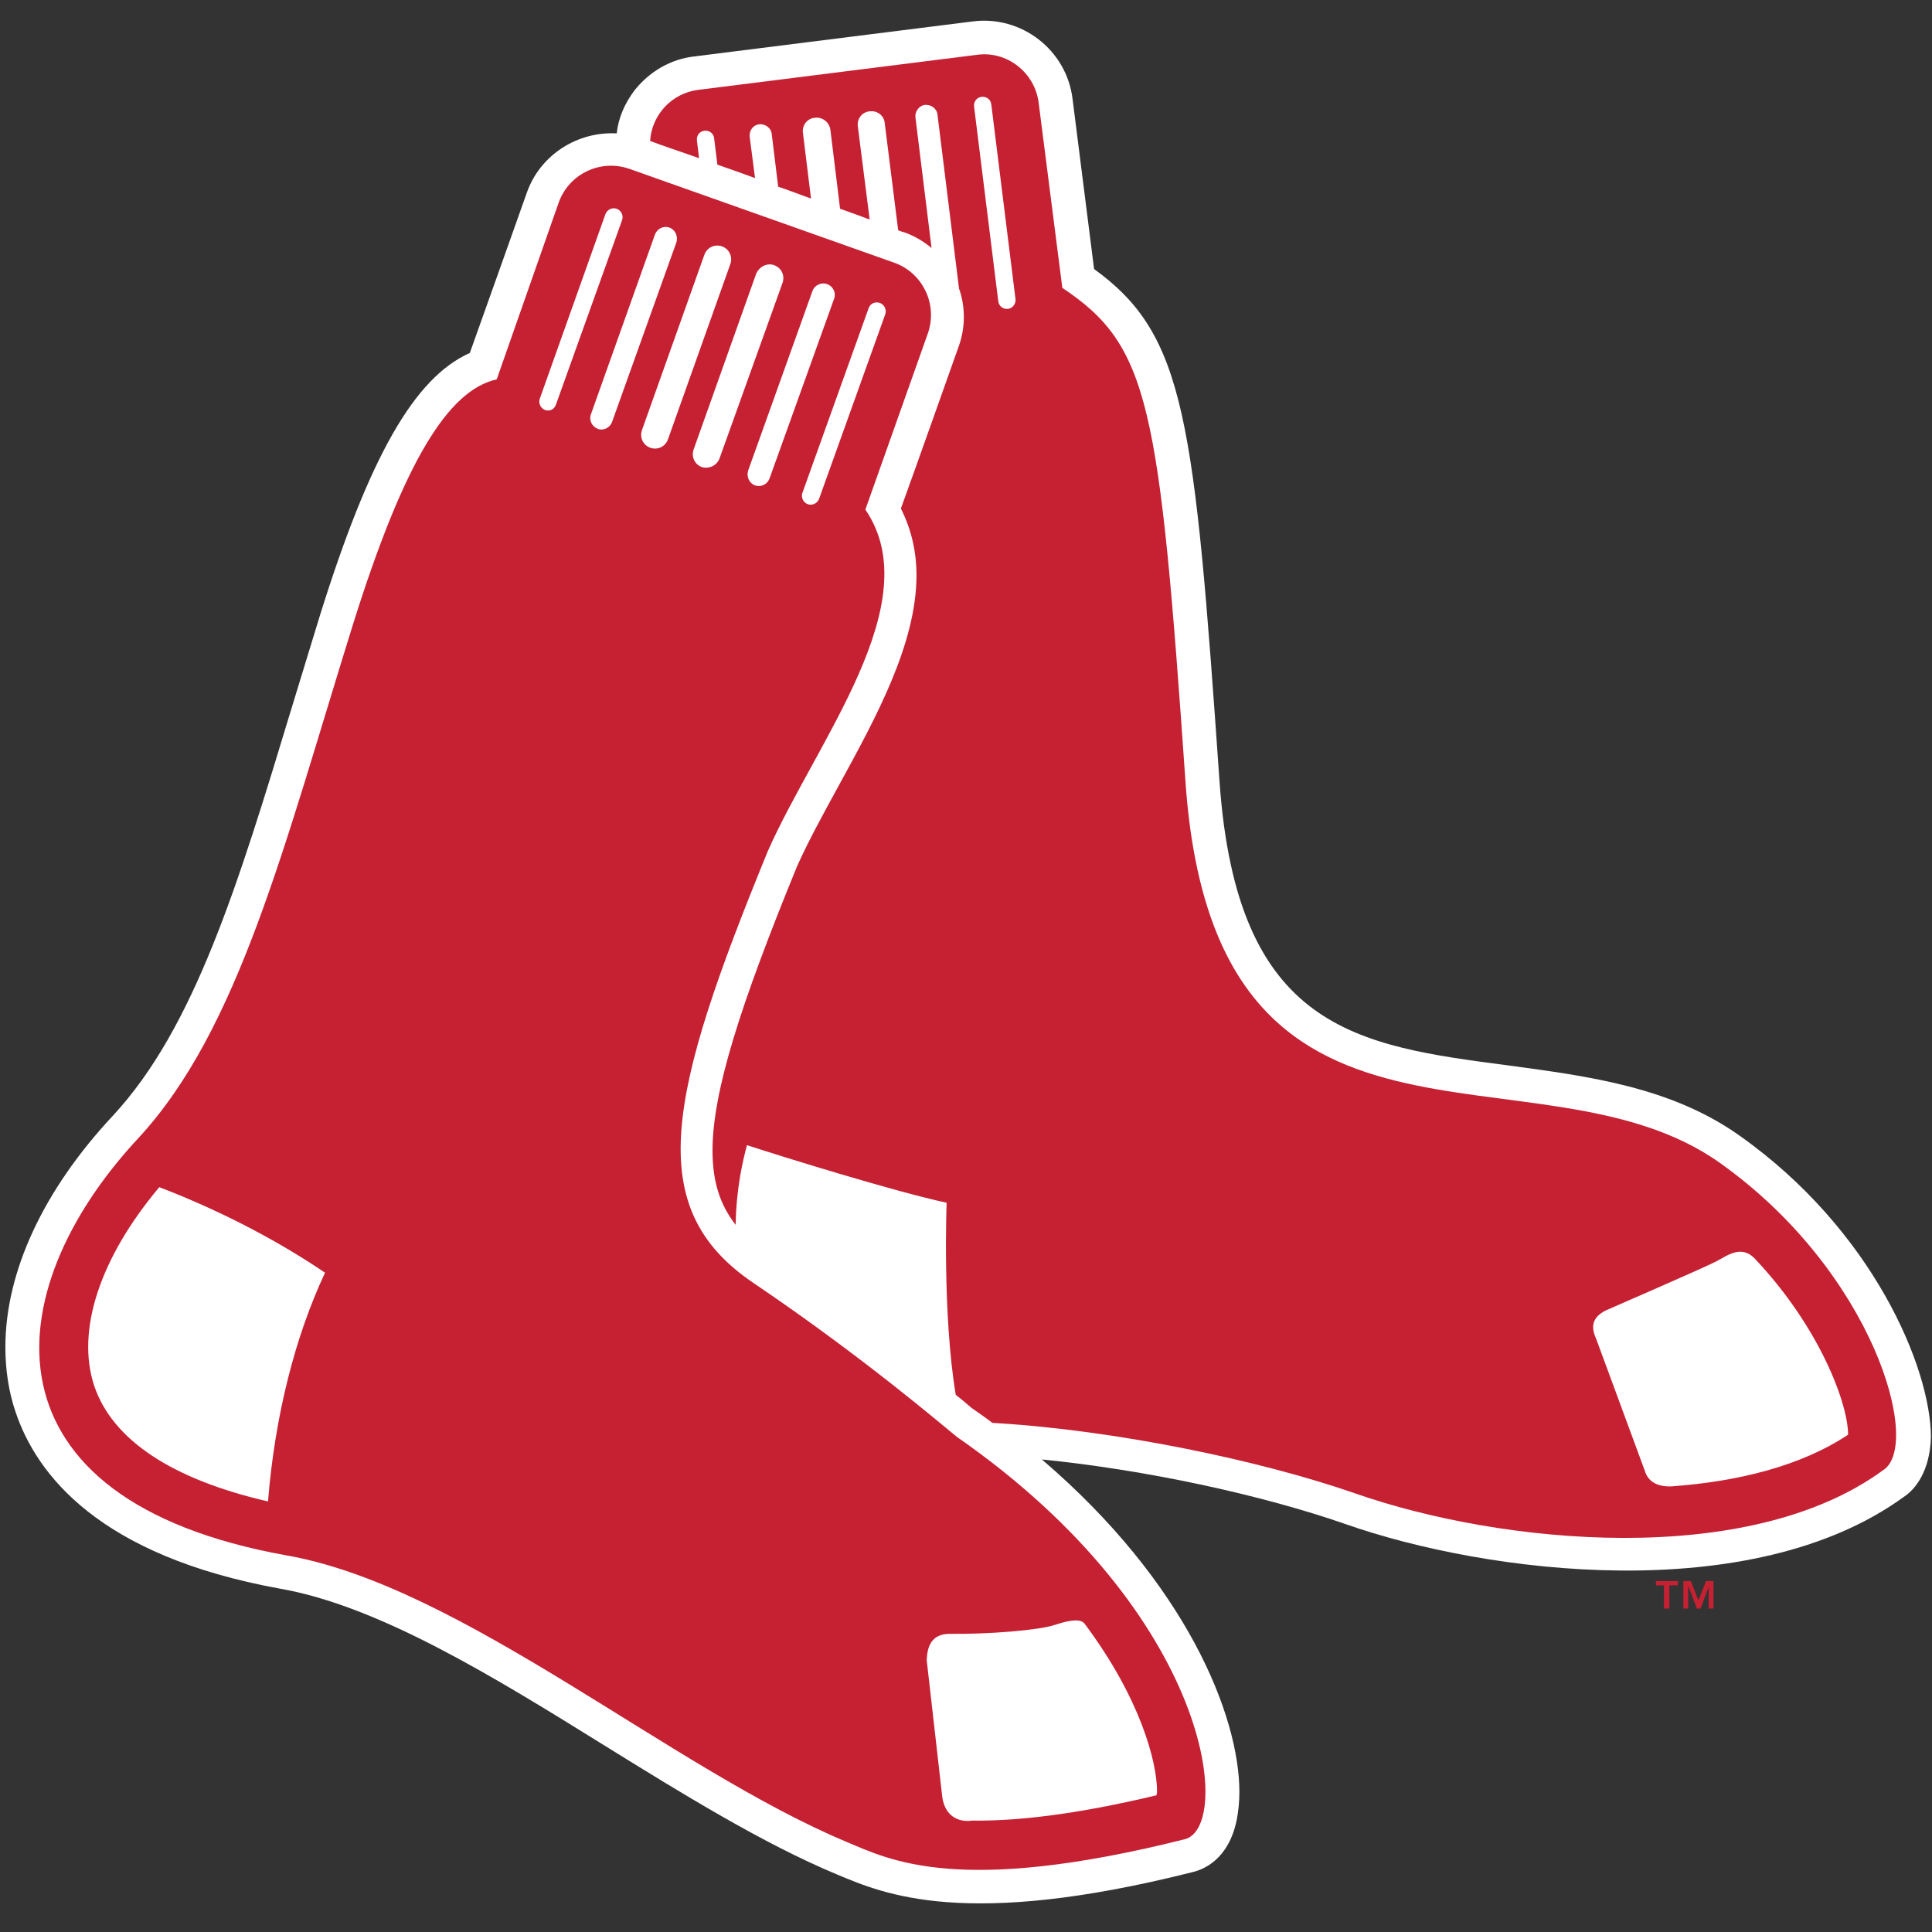 <svg width="200" height="200" viewBox="0 0 200 200" fill="none" xmlns="http://www.w3.org/2000/svg">
<rect x="0" y="0" width="200" height="200" fill="#333333" stroke="none"/>
<path d="M180.056 117.545C172.981 112.531 164.457 111.417 156.212 110.302C140.446 108.241 128.022 106.625 126.24 80.831C123.621 43.337 122.73 34.702 113.259 27.849C112.925 25.231 111.031 10.245 111.031 10.245C110.418 5.175 105.738 1.554 100.669 2.222L71.866 5.843C69.415 6.122 67.242 7.403 65.683 9.353C64.68 10.69 64.011 12.194 63.844 13.81C59.833 13.587 55.933 15.983 54.54 19.938C54.54 19.938 49.582 33.922 48.635 36.54C42.897 39.103 38.273 47.237 33.148 63.616L30.251 73.087C24.624 91.695 20.111 106.403 11.699 115.484C4.457 123.227 0.557 131.696 0.557 139.439C0.557 141.779 0.891 144.064 1.616 146.181C3.788 152.643 10.251 161.056 28.969 164.454C39.22 166.237 51.142 173.591 62.618 180.722C70.529 185.624 78.997 190.861 86.629 194.037C91.532 196.098 99.944 199.719 123.398 193.814C124.624 193.535 127.187 192.477 128.022 188.41C128.189 187.574 128.301 186.571 128.301 185.513C128.301 177.602 122.786 163.841 107.855 151.083C118.496 152.142 130.474 154.704 139.276 157.769C153.872 162.894 181.281 166.404 197.047 154.983C198.329 154.147 199.777 152.253 199.889 148.799C199.889 141.612 193.872 127.294 180.056 117.545Z" fill="white"/>
<path d="M178.05 120.387C159.164 106.96 125.794 124.231 122.73 81.054C120 41.834 118.997 35.817 109.972 29.8L107.521 10.635C107.131 7.515 104.234 5.231 101.114 5.677L72.312 9.298C69.526 9.632 67.465 11.916 67.298 14.591C68.301 14.981 70.139 15.593 72.368 16.373L72.145 14.535C72.089 14.034 72.423 13.588 72.925 13.532C73.426 13.476 73.872 13.811 73.927 14.312L74.262 17.042C75.487 17.488 76.824 17.933 78.161 18.435L77.604 14.145C77.549 13.476 77.994 12.919 78.607 12.864C79.22 12.808 79.833 13.254 79.888 13.866L80.557 19.326C81.727 19.716 82.841 20.162 83.955 20.552L83.12 13.755C83.008 12.975 83.565 12.251 84.345 12.195C85.125 12.084 85.849 12.641 85.961 13.421L86.964 21.61C88.078 22 89.136 22.39 90.028 22.724L88.802 13.086C88.691 12.306 89.248 11.582 90.028 11.527C90.808 11.415 91.532 11.972 91.588 12.752L92.98 23.839C93.37 24.006 93.649 24.061 93.649 24.061C94.707 24.451 95.654 25.009 96.434 25.677L94.763 12.139C94.707 11.527 95.153 10.914 95.766 10.858C96.379 10.802 96.991 11.248 97.047 11.861L99.276 29.855C99.61 30.803 99.777 31.805 99.777 32.808C99.777 33.811 99.61 34.87 99.22 35.928C99.22 35.928 94.206 50.079 93.259 52.642C94.373 54.87 94.874 57.154 94.874 59.55C94.874 66.625 90.696 74.258 86.852 81.277C85.237 84.23 83.677 87.071 82.507 89.69C76.602 104.119 73.76 113.033 73.76 119.105C73.76 122.337 74.54 124.732 76.156 126.793C76.212 122.949 76.936 119.997 77.326 118.548C81.114 119.774 92.368 123.284 97.994 124.509C97.994 124.509 97.549 136.097 98.941 144.398C99.61 144.9 100.167 145.401 100.557 145.735C101.281 146.237 102.005 146.738 102.73 147.295C115.432 148.02 130.529 151.195 140.278 154.594C155.432 159.886 181.003 162.393 194.93 152.198C198.997 149.691 194.039 131.752 178.05 120.387ZM104.345 31.973C103.844 32.028 103.398 31.694 103.342 31.193L100.835 11.025C100.78 10.524 101.114 10.078 101.615 10.022C102.117 9.967 102.562 10.301 102.618 10.802L105.125 30.97C105.181 31.415 104.847 31.917 104.345 31.973ZM191.309 148.521C186.462 151.752 179.944 153.368 173.036 153.869C171.532 153.925 170.585 153.368 170.25 152.198L165.237 138.604C164.735 137.49 164.679 136.432 166.239 135.652C166.239 135.652 176.49 131.195 177.66 130.582C178.83 129.969 180.223 128.855 181.615 130.248C188.468 137.49 191.309 145.401 191.309 148.465C191.365 148.41 191.309 148.465 191.309 148.521Z" fill="#C62033"/>
<path d="M99.053 148.744C97.66 147.63 89.526 140.61 77.994 132.81C66.462 125.011 69.136 113.367 79.499 88.074C84.568 76.653 96.156 62.391 89.582 52.753L96.044 34.535C97.103 31.527 95.543 28.24 92.535 27.181L65.181 17.488C62.173 16.429 58.886 17.989 57.827 20.997L51.42 39.271C46.407 40.385 41.838 47.739 36.546 64.62C29.359 87.684 24.735 106.57 14.317 117.824C-0.557 133.813 -2.229 155.262 29.582 161C47.855 164.176 69.415 183.062 87.688 190.695C92.089 192.533 99.22 196.266 122.563 190.416C127.632 189.413 125.682 167.24 99.053 148.744ZM27.744 155.429C17.827 153.145 11.643 149.078 9.749 143.451C7.855 137.713 10.362 130.192 16.49 122.894C23.454 125.568 29.303 128.799 33.649 131.752C30.585 138.27 28.468 146.46 27.744 155.429ZM91.086 31.36C91.532 31.527 91.81 32.028 91.643 32.53L84.791 51.639C84.624 52.084 84.122 52.363 83.621 52.196C83.175 52.029 82.897 51.527 83.064 51.026L89.916 31.917C90.083 31.415 90.585 31.193 91.086 31.36ZM85.627 29.41C86.239 29.633 86.574 30.301 86.351 30.914L79.666 49.522C79.443 50.135 78.774 50.469 78.161 50.246C77.549 50.023 77.27 49.355 77.437 48.742L84.122 30.078C84.345 29.521 85.014 29.187 85.627 29.41ZM80.167 27.46C80.891 27.738 81.281 28.518 81.003 29.298L74.484 47.46C74.206 48.185 73.426 48.575 72.646 48.352C71.922 48.073 71.532 47.293 71.81 46.513L78.273 28.351C78.607 27.571 79.443 27.181 80.167 27.46ZM56.434 42.446C55.989 42.279 55.71 41.778 55.877 41.276L62.674 22.167C62.841 21.722 63.343 21.443 63.844 21.61C64.29 21.777 64.568 22.279 64.401 22.78L57.549 41.889C57.382 42.391 56.88 42.613 56.434 42.446ZM61.894 44.396C61.281 44.173 60.947 43.505 61.17 42.892L67.799 24.284C68.022 23.672 68.691 23.337 69.303 23.56C69.916 23.783 70.195 24.451 70.028 25.064L63.343 43.728C63.12 44.285 62.451 44.619 61.894 44.396ZM67.298 46.346C66.574 46.068 66.184 45.288 66.462 44.508L72.925 26.346C73.203 25.621 73.983 25.232 74.763 25.51C75.487 25.789 75.877 26.569 75.599 27.349L69.136 45.51C68.858 46.235 68.078 46.625 67.298 46.346ZM119.721 185.848C111.086 187.909 105.069 188.522 100.668 188.466C99.109 188.689 97.827 187.909 97.549 186.07L95.933 171.864C95.989 170.416 96.434 169.19 98.217 169.134C102.451 169.19 107.521 168.744 109.081 168.243C111.42 167.463 112.033 167.741 112.312 168.131C118.05 175.82 119.777 182.394 119.777 185.458C119.777 185.625 119.721 185.736 119.721 185.848Z" fill="#C62033"/>
<path d="M171.42 164.12H172.256V166.515H172.813V164.12H173.705V163.674H171.42V164.12Z" fill="#C62033"/>
<path d="M175.822 165.679L175.042 163.674H174.262V166.515H174.763V164.287H174.819L175.654 166.515H176.044L176.88 164.287V166.515H177.381V163.674H176.602L175.822 165.679Z" fill="#C62033"/>
</svg>
